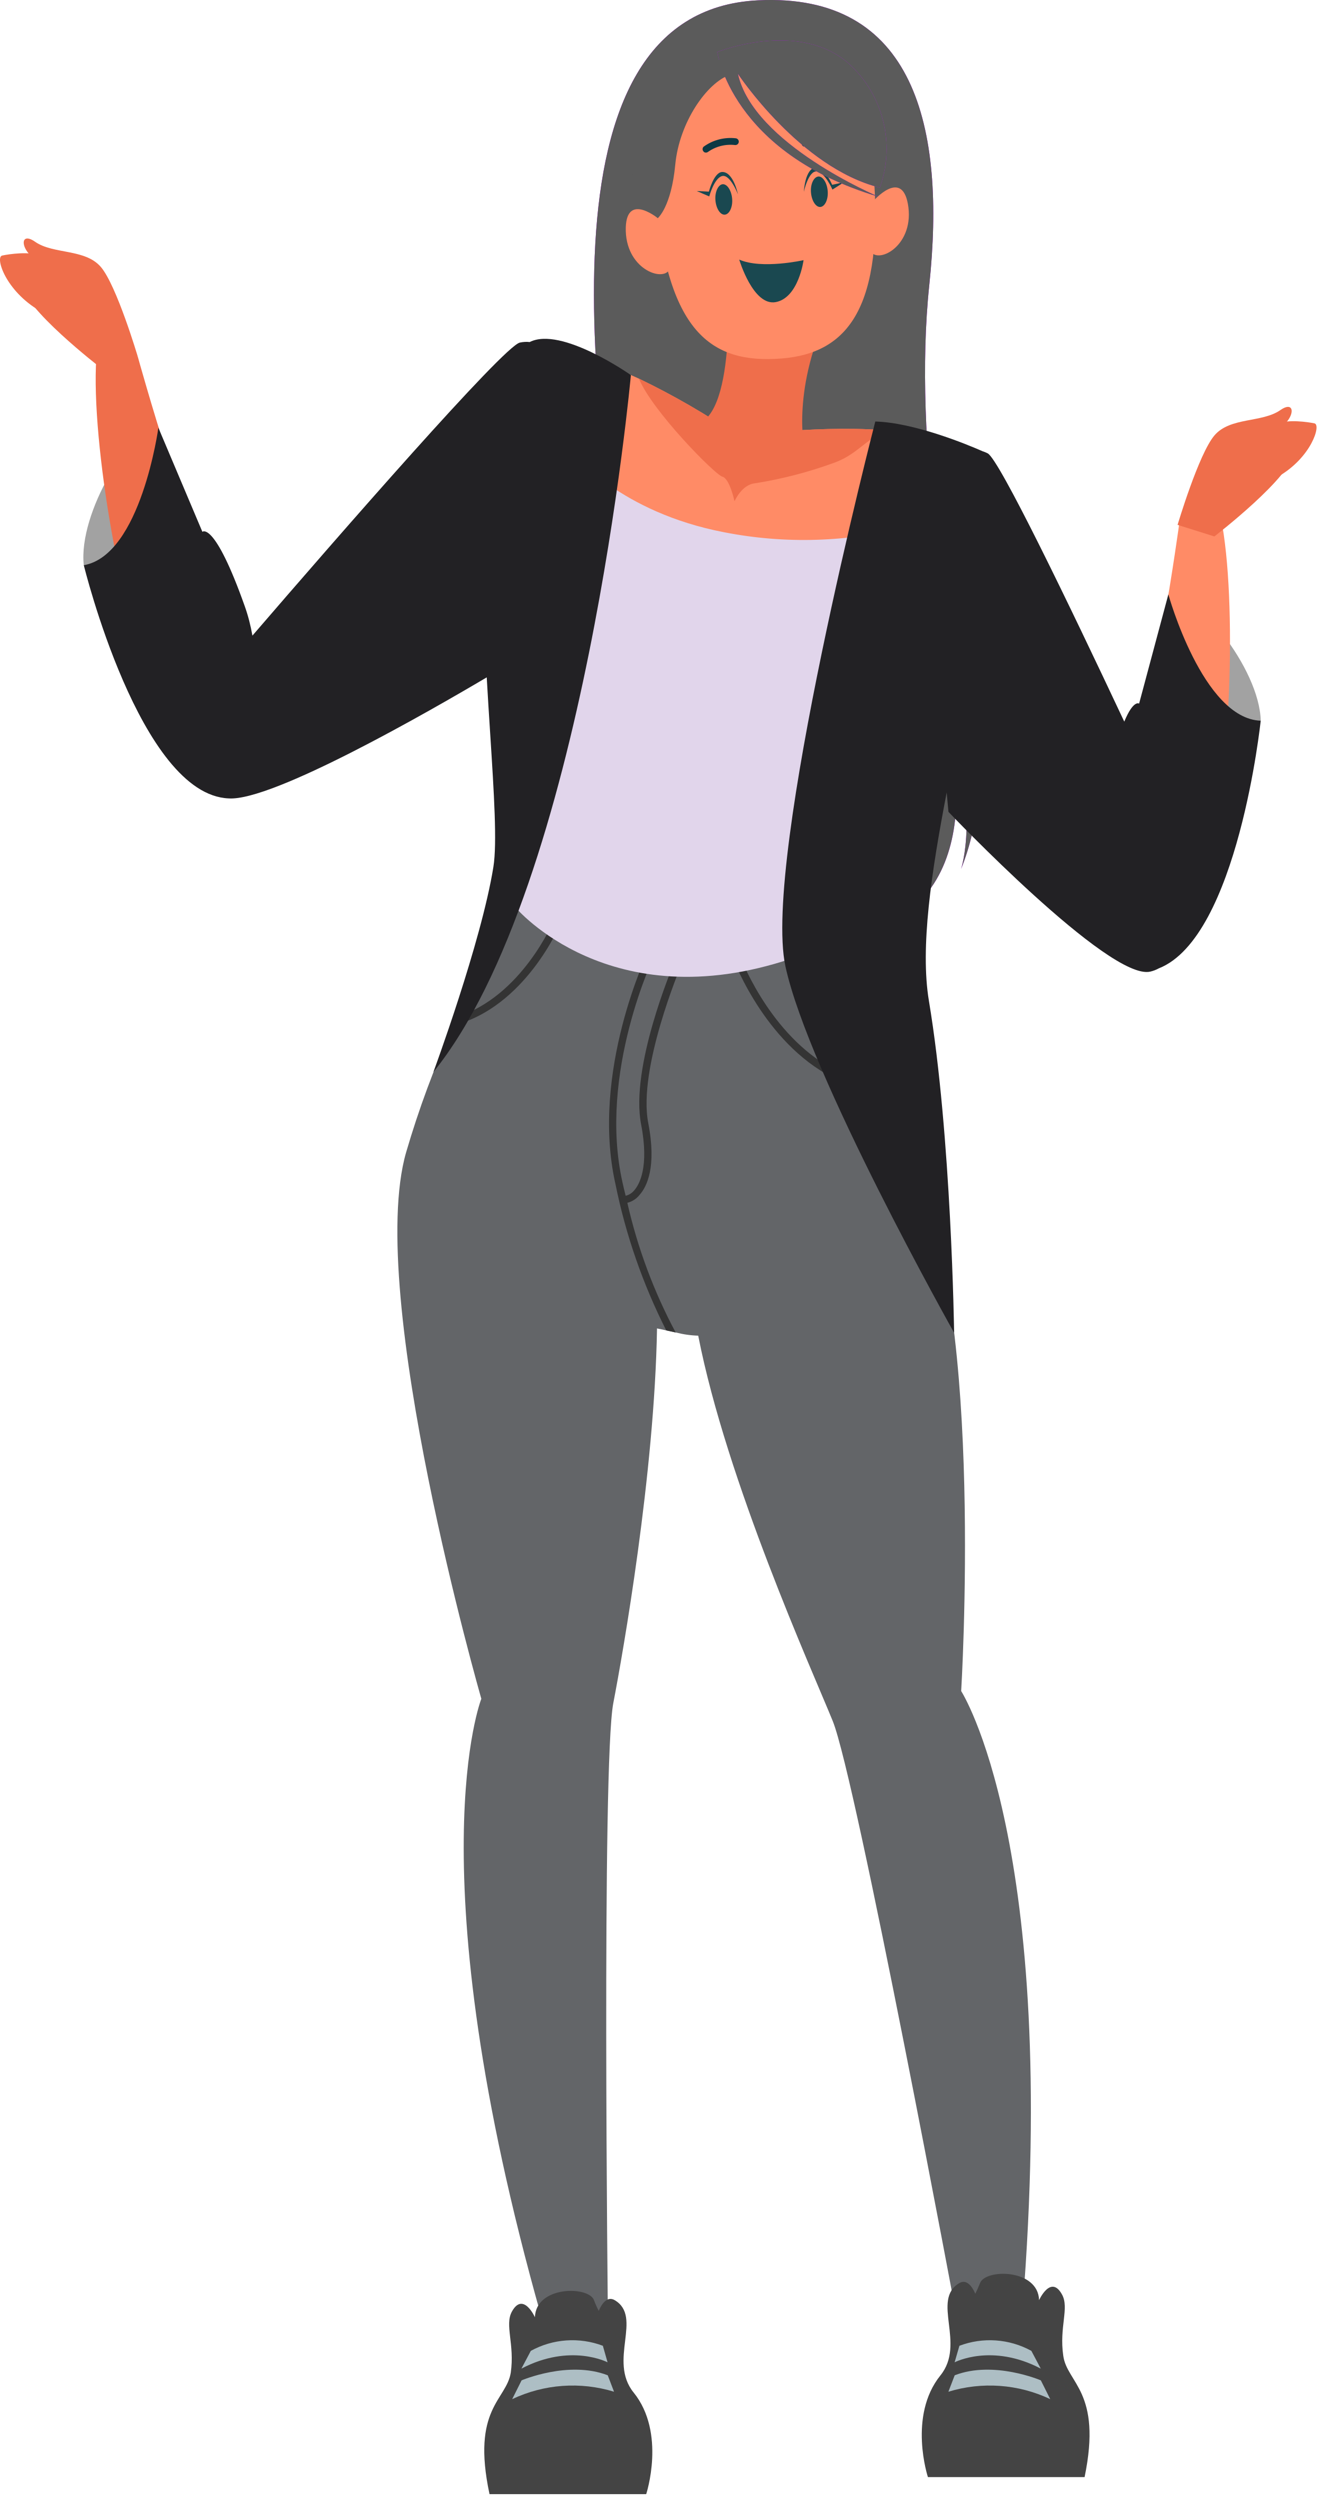 <svg width="145" height="274" viewBox="0 0 145 274" fill="none" xmlns="http://www.w3.org/2000/svg">
<path d="M15.098 39.079C15.098 39.079 12.79 31.293 11.058 29.264C9.326 27.235 5.842 27.894 3.842 26.494C1.843 25.093 2.286 28.224 4.956 28.852C4.956 28.852 2.224 28.317 2.327 31.005C2.43 33.693 11.068 40.336 11.068 40.336L15.098 39.079Z" fill="#EF6E4B"/>
<path d="M83.059 0.035C100.242 -0.819 103.674 13.929 101.85 31.231C100.025 48.534 103.983 70.574 106.364 79.132C107.748 84.474 107.387 90.118 105.334 95.24C105.334 95.24 107.457 88.834 103.746 79.132C103.746 79.132 109.673 98.865 93.737 102.532C77.802 106.198 74.266 100.544 69.597 73.025C64.927 45.506 58.175 1.292 83.059 0.035Z" fill="#BF00FF"/>
<path d="M83.059 0.035C100.242 -0.819 103.674 13.929 101.85 31.231C100.025 48.534 103.983 70.574 106.364 79.132C107.748 84.474 107.387 90.118 105.334 95.24C105.334 95.24 107.457 88.834 103.746 79.132C103.746 79.132 109.673 98.865 93.737 102.532C77.802 106.198 74.266 100.544 69.597 73.025C64.927 45.506 58.175 1.292 83.059 0.035Z" fill="#5B5B5B"/>
<path d="M128.053 65.146C130.898 64.538 138.041 73.2 138.175 78.988L128.64 84.138L128.053 65.146Z" fill="#A2A2A2"/>
<path d="M132.319 93.283C134.834 86.074 135.648 65.847 133.803 56.722L129.278 57.144C129.278 57.144 126.299 79.122 123.238 85.847C120.176 92.573 120.712 98.031 125.021 100.74C129.329 103.449 131.772 94.808 132.319 93.283Z" fill="#FF8B66"/>
<path d="M112.075 252.919L104.973 254.587C104.973 254.587 93.83 194.915 91.264 188.612C89.058 183.174 79.647 162.37 76.524 146.385C75.695 146.361 74.873 146.243 74.07 146.035L73.04 145.809L72.009 145.592C71.741 161.515 68.277 181.155 67.216 186.665C65.938 193.339 66.628 254.072 66.628 254.072L59.31 253.836C45.425 204.657 52.754 186.181 52.754 186.181C52.754 186.181 40.024 141.895 44.508 126.302C45.895 121.552 47.617 116.906 49.661 112.398C49.806 112.079 49.94 111.76 50.105 111.451C51.952 107.311 54.098 103.311 56.526 99.483L71.401 101.348L71.545 101.1L71.978 101.183V105.848L73.864 105.756H74.287L80.472 105.426H81.317L86.718 105.138C86.718 105.138 89.965 110.287 94.583 118.526C94.748 118.846 94.933 119.165 95.098 119.484C96.737 122.461 98.541 125.798 100.427 129.433C107.89 143.852 105.344 185.336 105.344 185.336C105.344 185.336 116.126 201.99 112.075 252.919Z" fill="#636568"/>
<path d="M61.424 101.193C61.424 101.307 57.538 110.462 49.611 112.399C49.756 112.079 49.89 111.76 50.055 111.451C57.167 109.237 60.641 100.998 60.682 100.895L61.424 101.193Z" fill="#343434"/>
<path d="M95.097 119.464C86.212 117.558 81.697 108.268 80.471 105.395C80.254 104.88 80.151 104.571 80.141 104.551L80.893 104.283C80.893 104.283 81.037 104.705 81.316 105.313C82.584 108.258 86.748 116.394 94.582 118.465C94.747 118.825 94.932 119.144 95.097 119.464Z" fill="#343434"/>
<path d="M74.051 146.035L73.02 145.809C70.454 140.737 68.581 135.344 67.454 129.773C64.681 117.476 70.99 104.365 71.052 104.242L71.773 104.592C71.711 104.715 65.516 117.579 68.227 129.598C68.341 130.113 68.464 130.628 68.578 131.081L68.763 131.854C69.886 136.795 71.665 141.564 74.051 146.035Z" fill="#343434"/>
<path d="M68.328 131.894H68.215V131.101C68.468 131.095 68.717 131.032 68.943 130.918C69.169 130.804 69.368 130.642 69.524 130.442C70.05 129.845 71.173 127.94 70.266 123.233C69.05 116.971 73.688 105.992 73.884 105.529L74.616 105.848C74.616 105.951 69.874 117.064 71.049 123.089C71.987 127.919 70.874 130.071 70.122 130.926C69.908 131.205 69.638 131.435 69.329 131.602C69.019 131.769 68.678 131.868 68.328 131.894Z" fill="#343434"/>
<path d="M86.717 105.065C81.598 106.552 76.201 106.821 70.959 105.852C65.716 104.883 60.774 102.702 56.526 99.483C56.526 99.483 53.804 43.57 58.979 39.821C61.247 38.183 65.72 39.502 70.029 41.499C73.809 43.318 77.444 45.421 80.904 47.792C80.904 47.792 90.552 46.433 98.159 47.267C103.003 47.782 107.003 49.203 107.188 52.416C107.663 60.676 86.717 105.065 86.717 105.065Z" fill="#FF8B66"/>
<path d="M98.572 47.391C95.314 47.051 94.706 49.523 91.449 50.707C88.636 51.739 85.729 52.494 82.77 52.963C81.285 53.096 80.502 54.94 80.502 54.94C80.502 54.94 79.976 52.448 79.172 52.242C78.368 52.036 71.472 45.032 70.029 41.5C73.809 43.318 77.445 45.422 80.904 47.792C80.904 47.792 90.552 46.433 98.159 47.267L98.572 47.391Z" fill="#EF6E4B"/>
<path d="M55.98 260.035C56.423 256.946 55.3 254.824 56.093 253.362C57.33 251.096 58.629 253.959 58.629 253.959C58.732 250.509 64.525 250.509 65.103 252.095C65.25 252.493 65.422 252.882 65.618 253.259C65.979 252.424 66.587 251.621 67.38 252.095C70.473 253.949 66.628 258.727 69.442 262.208C73.029 266.647 70.823 273.352 70.823 273.352H53.651C51.641 263.949 55.496 263.063 55.98 260.035Z" fill="#444444"/>
<path d="M66.588 258.903C66.588 258.903 62.527 256.771 57.147 259.593L58.177 257.646C59.375 256.99 60.701 256.6 62.064 256.504C63.427 256.408 64.795 256.608 66.073 257.09L66.588 258.903Z" fill="#ADBEC4"/>
<path d="M67.298 262.126C63.606 260.995 59.624 261.285 56.135 262.94L57.166 260.88C57.166 260.88 62.319 258.666 66.608 260.324L67.298 262.126Z" fill="#ADBEC4"/>
<path d="M116.531 258.164C116.078 255.075 117.201 252.953 116.407 251.49C115.181 249.225 113.882 252.088 113.882 252.088C113.779 248.638 107.986 248.638 107.409 250.224C107.244 250.646 107.069 251.027 106.893 251.387C106.533 250.553 105.924 249.75 105.131 250.224C102.038 252.078 105.883 256.856 103.069 260.337C99.492 264.776 101.698 271.481 101.698 271.481H118.871C120.819 262.078 116.923 261.192 116.531 258.164Z" fill="#444444"/>
<path d="M104.625 258.903C104.625 258.903 108.686 256.771 114.067 259.593L113.036 257.646C111.84 256.99 110.516 256.601 109.154 256.505C107.793 256.409 106.427 256.608 105.151 257.09L104.625 258.903Z" fill="#ADBEC4"/>
<path d="M103.943 262.126C107.636 260.995 111.618 261.285 115.107 262.94L114.076 260.88C114.076 260.88 108.922 258.666 104.634 260.324L103.943 262.126Z" fill="#ADBEC4"/>
<path d="M79.657 29.305C79.657 29.305 80.894 44.229 76.74 46.361C76.74 46.361 79.833 52.025 88.079 48.575C88.079 48.575 86.687 40.902 92.13 31.788C95.748 25.68 79.657 29.305 79.657 29.305Z" fill="#EF6E4B"/>
<path d="M99.635 57.69C93.004 59.432 86.065 59.651 79.338 58.328C68 56.145 62.928 49.79 62.928 49.79C62.928 49.79 48.395 40.017 56.527 99.483C56.527 99.483 66.835 111.75 86.719 105.065C86.719 105.065 111.385 69.214 99.635 57.69Z" fill="#E1D5EB"/>
<path d="M95.697 22.055C95.697 22.055 98.79 18.471 99.501 22.333C100.315 26.823 96.347 28.955 95.439 27.575C94.532 26.195 95.697 22.055 95.697 22.055Z" fill="#FF8B66"/>
<path d="M72.306 24.073C72.306 24.073 68.708 20.984 68.585 24.928C68.461 29.48 72.708 30.994 73.398 29.491C74.089 27.987 72.306 24.073 72.306 24.073Z" fill="#FF8B66"/>
<path d="M85.607 39.295C93.039 38.729 96.853 33.559 95.75 19.027C95.173 11.529 91.009 7.224 82.69 7.852C74.372 8.481 71.218 13.352 71.795 20.85C73.022 36.463 77.938 39.872 85.607 39.295Z" fill="#FF8B66"/>
<path d="M77.142 16.648C77.207 16.698 77.287 16.726 77.369 16.726C77.451 16.726 77.531 16.698 77.596 16.648C78.452 16.043 79.502 15.776 80.544 15.896C80.642 15.91 80.742 15.884 80.821 15.824C80.9 15.764 80.953 15.675 80.966 15.577C80.98 15.479 80.954 15.379 80.894 15.3C80.834 15.221 80.745 15.168 80.647 15.155C79.393 15.009 78.131 15.34 77.111 16.082C77.076 16.116 77.049 16.157 77.03 16.202C77.012 16.247 77.002 16.296 77.002 16.344C77.002 16.393 77.012 16.442 77.03 16.487C77.049 16.532 77.076 16.573 77.111 16.607L77.142 16.648Z" fill="#0E3944"/>
<path d="M88.039 16.04C88.102 16.061 88.171 16.061 88.234 16.04C89.28 15.947 90.324 16.236 91.172 16.854C91.206 16.89 91.247 16.918 91.292 16.938C91.337 16.957 91.386 16.968 91.435 16.968C91.484 16.968 91.533 16.957 91.578 16.938C91.623 16.918 91.664 16.89 91.698 16.854C91.733 16.82 91.76 16.779 91.779 16.733C91.797 16.689 91.807 16.64 91.807 16.591C91.807 16.543 91.797 16.494 91.779 16.449C91.76 16.404 91.733 16.363 91.698 16.329C90.701 15.55 89.443 15.181 88.183 15.299C88.085 15.312 87.997 15.362 87.935 15.438C87.874 15.515 87.844 15.613 87.853 15.711C87.854 15.777 87.871 15.842 87.903 15.899C87.936 15.957 87.982 16.006 88.039 16.04V16.04Z" fill="#0E3944"/>
<path d="M78.409 21.931C78.481 22.858 78.945 23.569 79.44 23.527C79.935 23.486 80.316 22.714 80.244 21.797C80.172 20.88 79.698 20.16 79.213 20.19C78.729 20.221 78.337 21.014 78.409 21.931Z" fill="#1A4850"/>
<path d="M88.882 21.087C88.954 22.004 89.418 22.724 89.912 22.683C90.407 22.642 90.789 21.87 90.716 20.943C90.644 20.016 90.17 19.305 89.686 19.346C89.201 19.388 88.809 20.16 88.882 21.087Z" fill="#1A4850"/>
<path d="M88.07 28.513C88.07 28.513 83.493 29.543 81.019 28.451C81.019 28.451 82.545 33.6 85.04 33.106C87.534 32.612 88.07 28.513 88.07 28.513Z" fill="#1A4850"/>
<path d="M80.876 21.282C80.876 21.282 80.021 19.068 79.144 19.295C78.268 19.521 77.732 21.529 77.732 21.529L76.361 20.932L77.691 21.004C77.691 21.004 78.227 18.944 79.103 18.852C80.361 18.749 80.876 21.282 80.876 21.282Z" fill="#1A4850"/>
<path d="M88.102 21.015C88.102 21.015 88.607 18.697 89.514 18.79C90.421 18.883 91.235 20.778 91.235 20.778L92.503 19.974L91.204 20.253C91.204 20.253 90.359 18.275 89.472 18.337C88.215 18.388 88.102 21.015 88.102 21.015Z" fill="#1A4850"/>
<path d="M80.875 8.089C80.875 8.089 87.688 18.389 96.429 20.562C97.203 18.405 97.374 16.078 96.923 13.832C96.473 11.585 95.418 9.504 93.873 7.811C88.482 1.735 78.617 5.7 78.617 5.7C78.617 5.7 80.112 16.73 96.254 21.55C96.254 21.53 82.555 15.793 80.875 8.089Z" fill="#BF00FF"/>
<path d="M80.875 8.089C80.875 8.089 87.688 18.389 96.429 20.562C97.203 18.405 97.374 16.078 96.923 13.832C96.473 11.585 95.418 9.504 93.873 7.811C88.482 1.735 78.617 5.7 78.617 5.7C78.617 5.7 80.112 16.73 96.254 21.55C96.254 21.53 82.555 15.793 80.875 8.089Z" fill="#5B5B5B"/>
<path d="M80.007 8.192C77.471 9.068 74.451 13.393 74.008 18.049C73.565 22.704 72.091 23.909 72.091 23.909C70.955 22.89 70.099 21.598 69.601 20.157C69.103 18.715 68.981 17.171 69.246 15.669C69.988 10.159 78.286 6.318 79.615 6.4C80.945 6.483 80.007 8.192 80.007 8.192Z" fill="#5B5B5B"/>
<path d="M17.357 46.876C14.46 46.649 8.544 56.196 9.183 61.943L19.315 65.733L17.357 46.876Z" fill="#A2A2A2"/>
<path d="M16.946 75.322C13.472 68.473 9.947 48.544 10.555 39.275L15.101 39.09C15.101 39.09 21.007 60.46 24.934 66.712C28.862 72.963 29.058 78.453 25.182 81.707C21.306 84.962 17.678 76.764 16.946 75.322Z" fill="#EF6E4B"/>
<path fill-rule="evenodd" clip-rule="evenodd" d="M53.345 74.237C46.927 78.034 29.896 87.806 25.088 87.504C15.347 87.147 9.184 61.943 9.184 61.943C15.451 60.862 17.358 46.876 17.358 46.876L22.182 58.287C22.182 58.287 23.491 57.031 26.831 66.454C27.202 67.502 27.474 68.578 27.665 69.662C37.047 58.772 55.214 37.91 56.98 37.545C57.371 37.464 57.728 37.447 58.054 37.489C61.505 35.72 69.144 41.108 69.144 41.108C69.144 41.108 64.094 96.939 47.498 117.496C47.498 117.496 52.745 103.304 54.075 95.014C54.492 92.408 54.145 86.978 53.724 80.4C53.598 78.433 53.465 76.364 53.345 74.237Z" fill="#222124"/>
<path fill-rule="evenodd" clip-rule="evenodd" d="M86.079 105.889C83.543 94.076 95.932 46.196 95.932 46.196C100.163 46.316 105.908 48.666 107.696 49.459C107.875 49.513 108.06 49.589 108.252 49.687C109.513 50.348 117.104 66.077 123.219 79.087C124.226 76.654 124.845 77.114 124.845 77.114L128.051 65.146C128.051 65.146 131.823 78.761 138.173 78.988C138.173 78.988 135.681 102.713 127.004 106.129C126.711 106.289 126.398 106.41 126.064 106.487C121.57 107.517 103.953 88.978 103.953 88.978C103.953 88.978 103.874 88.197 103.756 86.852C102.073 95.611 100.835 103.862 101.808 109.69C104.282 124.51 104.57 146.066 104.57 146.066C104.57 146.066 88.614 117.702 86.079 105.889Z" fill="#222124"/>
<path d="M4.246 28.008C3.308 27.534 1.03 27.833 0.236 28.008C-0.557 28.183 0.607 31.881 4.359 34.064C4.634 33.772 4.845 33.426 4.978 33.049C5.111 32.671 5.164 32.27 5.132 31.87C4.957 30.645 4.102 30.717 4.102 30.717C4.819 30.667 5.539 30.667 6.256 30.717C7.029 30.809 7.338 30.387 6.256 29.872C6.256 29.872 6.844 29.677 5.916 29.141C5.864 29.141 6.019 28.873 4.246 28.008Z" fill="#EF6E4B"/>
<path d="M129.062 57.525C129.062 57.525 131.371 49.749 133.103 47.72C134.835 45.691 138.309 46.35 140.319 44.95C142.329 43.549 141.875 46.68 139.205 47.308C139.205 47.308 141.937 46.773 141.834 49.461C141.731 52.149 133.093 58.792 133.093 58.792L129.062 57.525Z" fill="#EF6E4B"/>
<path d="M140.236 46.402C141.143 45.959 143.328 46.237 144.07 46.402C144.812 46.567 143.73 50.11 140.143 52.2C139.887 51.925 139.69 51.6 139.564 51.246C139.438 50.892 139.386 50.516 139.411 50.141C139.576 48.956 140.442 49.028 140.442 49.028C139.755 48.978 139.066 48.978 138.38 49.028C137.638 49.121 137.349 48.709 138.38 48.225C138.38 48.225 137.813 48.029 138.7 47.514C138.689 47.483 138.566 47.226 140.236 46.402Z" fill="#EF6E4B"/>
</svg>
